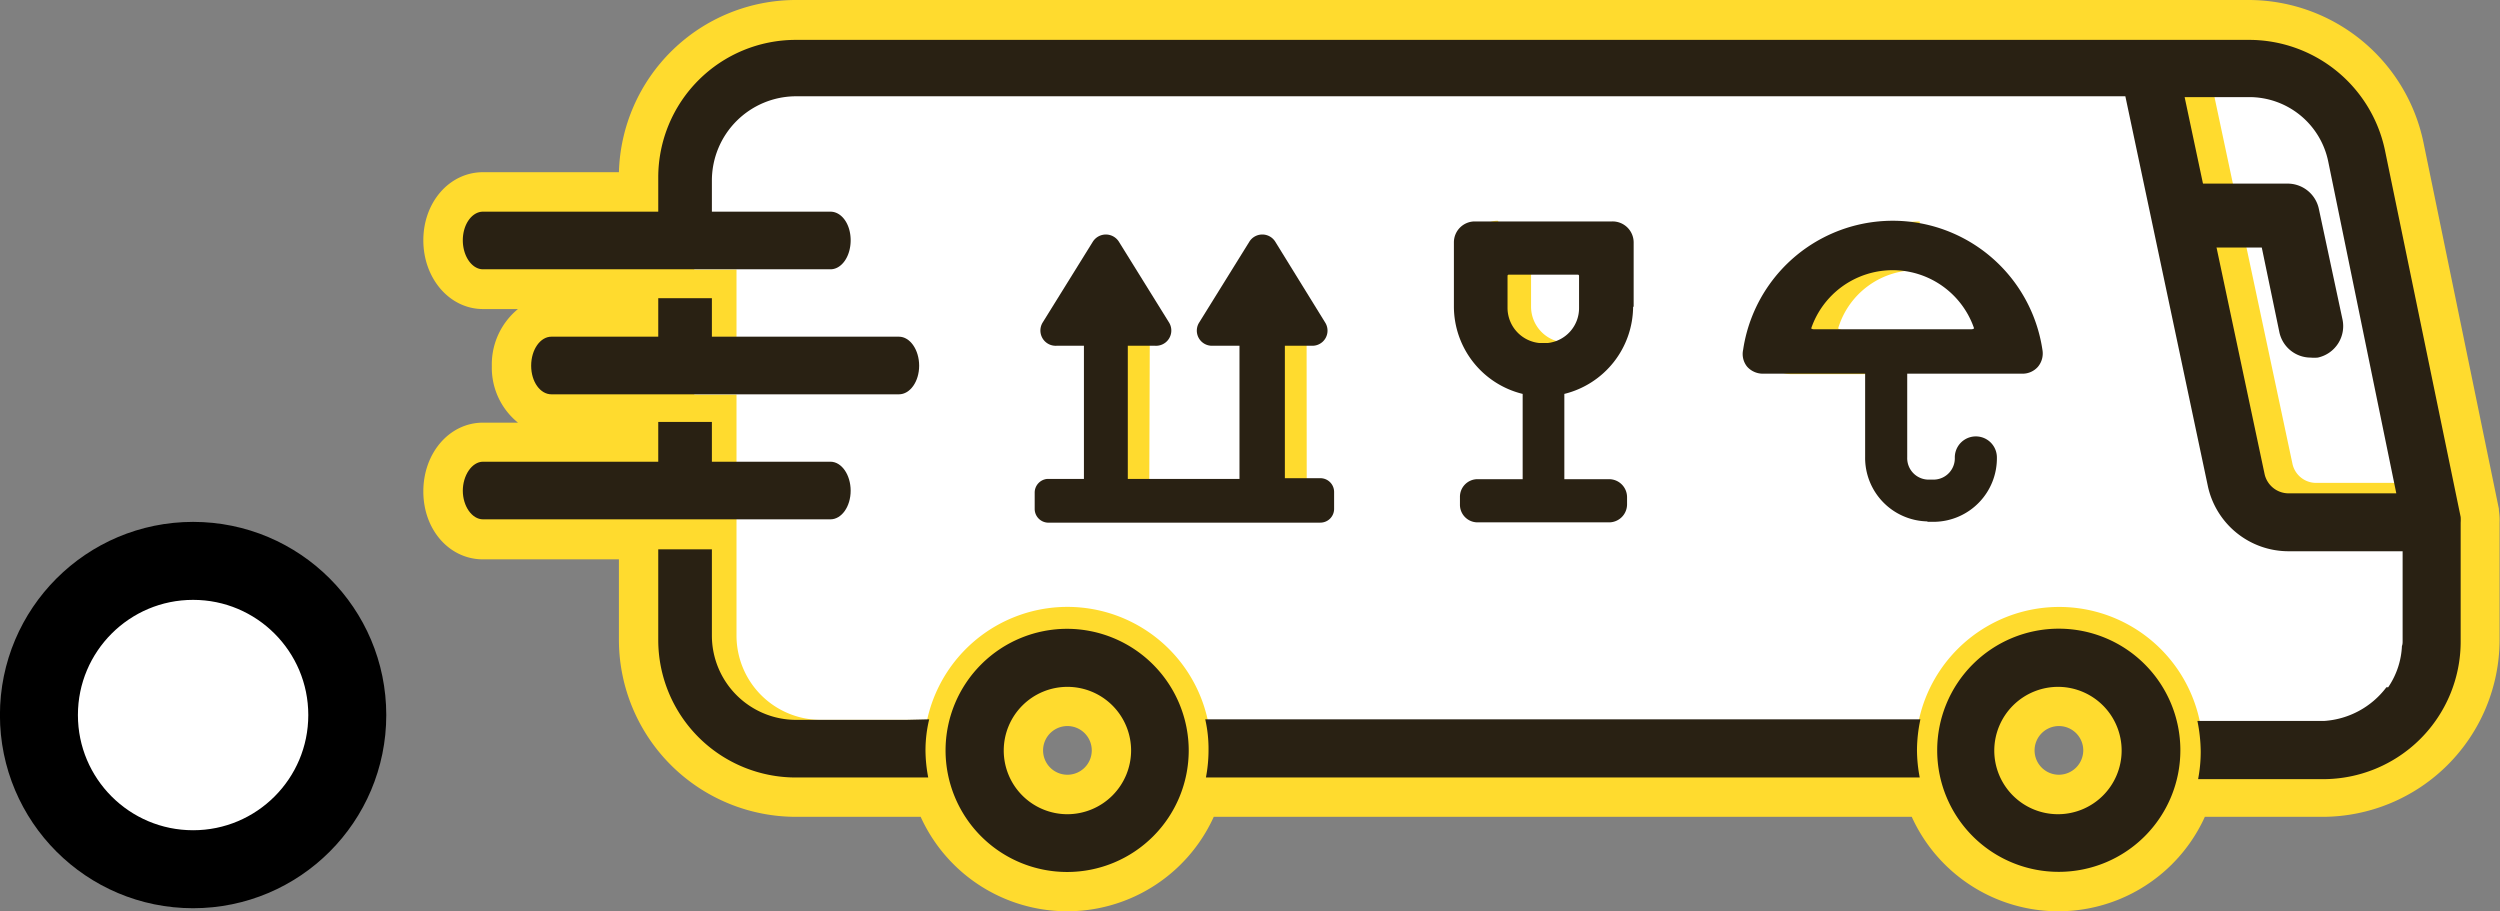 <svg xmlns="http://www.w3.org/2000/svg" viewBox="0 0 181.77 66.26"><rect x="0" y="0" width="181.77" height="66.26" fill="#808080" stroke="none"/><defs><style>.cls-1{fill:#ffdb2e;}.cls-2,.cls-4{fill:#fff;}.cls-2{fill-rule:evenodd;}.cls-3{fill:#292113;}.cls-4{stroke:#000;stroke-linecap:round;stroke-linejoin:round;stroke-width:5.67px;}</style></defs><title>Asset 4</title><g id="Layer_2" data-name="Layer 2"><g id="Слой_1" data-name="Слой 1"><path class="cls-1" d="M181.69,37.11V37L176.2,10.33A13,13,0,0,0,163.54,0H57.86A12.88,12.88,0,0,0,45,12.52H35.12c-2.43,0-4.34,2.17-4.34,4.95s1.91,5,4.34,5h2.54a5.2,5.2,0,0,0-1.9,4.15,5.13,5.13,0,0,0,1.9,4.11H35.12c-2.43,0-4.34,2.19-4.34,5s1.91,4.94,4.34,4.94H45v5.91A12.88,12.88,0,0,0,57.86,59.39h9.08a11.7,11.7,0,0,0,21.31,0H139a11.7,11.7,0,0,0,21.31,0h8.55a12.89,12.89,0,0,0,12.88-12.86V38A4.86,4.86,0,0,0,181.69,37.11ZM77.61,56.33a1.77,1.77,0,1,1,1.77-1.76A1.77,1.77,0,0,1,77.61,56.33Zm72.09,0a1.77,1.77,0,1,1,1.77-1.76A1.78,1.78,0,0,1,149.7,56.33Z"/><path class="cls-2" d="M160.85,6.3l5.83,27.42a1.76,1.76,0,0,0,1.72,1.39h8.27l-4-19.92c-1-4.9-4.09-9.09-9.06-9.09h-2.81l0,.2Z"/><path class="cls-2" d="M176.73,39.3H168.4a6,6,0,0,1-5.84-4.73L156.72,7.08h0l-.08-.41-.09-.45h0l0-.12H54.77a4.31,4.31,0,0,0-4.29,4.29V19.6h3.07v4.9H50.48v4.19h3.07v4.9H50.48v1.94h3.07V46.21a6.13,6.13,0,0,0,6.05,6.13h7.81a10.44,10.44,0,0,1,20.64,2.23c0,.14,0,.28,0,.42h51.23c0-.14,0-.28,0-.42a10.44,10.44,0,1,1,20.88,0c0,.14,0,.28,0,.42h6.21A10.81,10.81,0,0,0,177.1,44.23V39.3ZM83.56,35.85H79V24.09h4.6Zm11.45,0H90.4V24.09H95Zm17.37-7.26a6.56,6.56,0,0,1-5-6.34V17.57a1.51,1.51,0,0,1,1.52-1.52l2.52,3.85a.1.1,0,0,0-.1.09v2.33a2.62,2.62,0,0,0,2.28,2.57Zm27.2-8.94a5.93,5.93,0,0,0-5.93,4.22s.07.09.2.09l3.72,3.24h-7.42a1.54,1.54,0,0,1-1.16-.54,1.46,1.46,0,0,1-.29-1.23,11.27,11.27,0,0,1,10.88-9.33Z"/><path class="cls-3" d="M112.53,24.94h-.61a2.57,2.57,0,0,1-2.31-2.57v-2.3a.09.09,0,0,1,.1-.1h5a.09.09,0,0,1,.1.1v2.3a2.55,2.55,0,0,1-2.28,2.57Zm6.25-2.64V17.62a1.53,1.53,0,0,0-1.55-1.52h-10a1.52,1.52,0,0,0-1.52,1.52V22.3a6.55,6.55,0,0,0,5,6.34v6.2h-3.29a1.28,1.28,0,0,0-1.27,1.3v.54a1.28,1.28,0,0,0,1.27,1.3H117a1.31,1.31,0,0,0,1.3-1.3v-.54a1.31,1.31,0,0,0-1.3-1.3h-3.26v-6.2a6.57,6.57,0,0,0,5-6.34Z"/><path class="cls-3" d="M76.16,34.82a1,1,0,0,0-.93,1V37a1,1,0,0,0,.93,1H96A1,1,0,0,0,97,37V35.77a1,1,0,0,0-.95-1H93.42V25.14h2a1.1,1.1,0,0,0,.93-1.69l-3.63-5.88a1.11,1.11,0,0,0-1.88,0l-3.65,5.88a1.1,1.1,0,0,0,.93,1.69h2v9.68H82V25.14h2a1.11,1.11,0,0,0,1-1.69l-3.65-5.88a1.12,1.12,0,0,0-1.89,0l-3.65,5.88a1.11,1.11,0,0,0,1,1.69h2v9.68Z"/><path class="cls-3" d="M131.89,23.94c-.13,0-.2-.05-.2-.07a6.26,6.26,0,0,1,11.84,0s-.05.07-.2.07Zm8.25,14h.52a4.62,4.62,0,0,0,4.53-4.68,1.53,1.53,0,1,0-3.06,0,1.55,1.55,0,0,1-1.47,1.61h-.52a1.56,1.56,0,0,1-1.47-1.61V27.17h8.38a1.48,1.48,0,0,0,1.13-.51,1.51,1.51,0,0,0,.32-1.23,11,11,0,0,0-21.76,0,1.46,1.46,0,0,0,.29,1.23,1.53,1.53,0,0,0,1.13.51h7.45v6.06a4.62,4.62,0,0,0,4.53,4.68Z"/><path class="cls-3" d="M47.86,21.68v2.8H40.09c-.8,0-1.47.93-1.47,2.11s.67,2.08,1.47,2.08H65.36c.81,0,1.47-.93,1.47-2.08s-.66-2.11-1.47-2.11H51.76v-2.8Z"/><path class="cls-3" d="M61.85,35.68c0-1.16-.66-2.11-1.47-2.11H51.76V30.68h-3.9v2.89H35.12c-.81,0-1.47,1-1.47,2.11s.66,2.08,1.47,2.08H60.38c.81,0,1.47-.93,1.47-2.08Z"/><path class="cls-3" d="M149.7,49.94A4.63,4.63,0,1,1,145,54.57a4.64,4.64,0,0,1,4.66-4.63Zm0,13.45a8.84,8.84,0,1,0-8.85-8.82,8.83,8.83,0,0,0,8.85,8.82Z"/><path class="cls-3" d="M77.61,59.2a4.63,4.63,0,1,1,4.63-4.63,4.64,4.64,0,0,1-4.63,4.63Zm0-13.48a8.84,8.84,0,1,0,8.82,8.85,8.86,8.86,0,0,0-8.82-8.85Z"/><path class="cls-3" d="M139.58,56.53a10.68,10.68,0,0,1-.2-2,10.88,10.88,0,0,1,.25-2.23h-52a9.65,9.65,0,0,1,.24,2.23,10.67,10.67,0,0,1-.19,2Z"/><path class="cls-3" d="M163.54,7.06a5.86,5.86,0,0,1,5.74,4.68l4.95,24.13h-7.84a1.79,1.79,0,0,1-1.74-1.42L158.84,7.06ZM47.86,12.86v2.53H35.12c-.81,0-1.47.93-1.47,2.08s.66,2.11,1.47,2.11H60.38c.81,0,1.47-.93,1.47-2.11s-.66-2.08-1.47-2.08H51.76V13.11A6.13,6.13,0,0,1,57.88,7h96.65l6,28.35a6,6,0,0,0,5.83,4.73h8.33v6.52c0,.12,0,.25-.05.37a5.79,5.79,0,0,1-1,3l-.13,0a6.17,6.17,0,0,1-4.55,2.45h-9.19a11.63,11.63,0,0,1,.24,2.23,10.67,10.67,0,0,1-.19,2h9.09a10,10,0,0,0,10-10V38h0a3.05,3.05,0,0,0,0-.41L173.4,10.9a10.1,10.1,0,0,0-9.86-8H57.86a10,10,0,0,0-10,10Z"/><path class="cls-3" d="M65.9,52.34H57.81a6.13,6.13,0,0,1-6.05-6.13V39.94h-3.9v6.59a10,10,0,0,0,10,10h9.63a10.68,10.68,0,0,1-.2-2,9.66,9.66,0,0,1,.27-2.23Z"/><path class="cls-3" d="M168,26a2.33,2.33,0,0,1-2.27-1.84L164.45,18h-4.32a2.33,2.33,0,0,1,0-4.65h6.2a2.32,2.32,0,0,1,2.27,1.84l1.71,8A2.34,2.34,0,0,1,168.52,26,2.81,2.81,0,0,1,168,26Z"/><circle class="cls-4" cx="14.04" cy="51.99" r="11.21"/></g></g></svg>